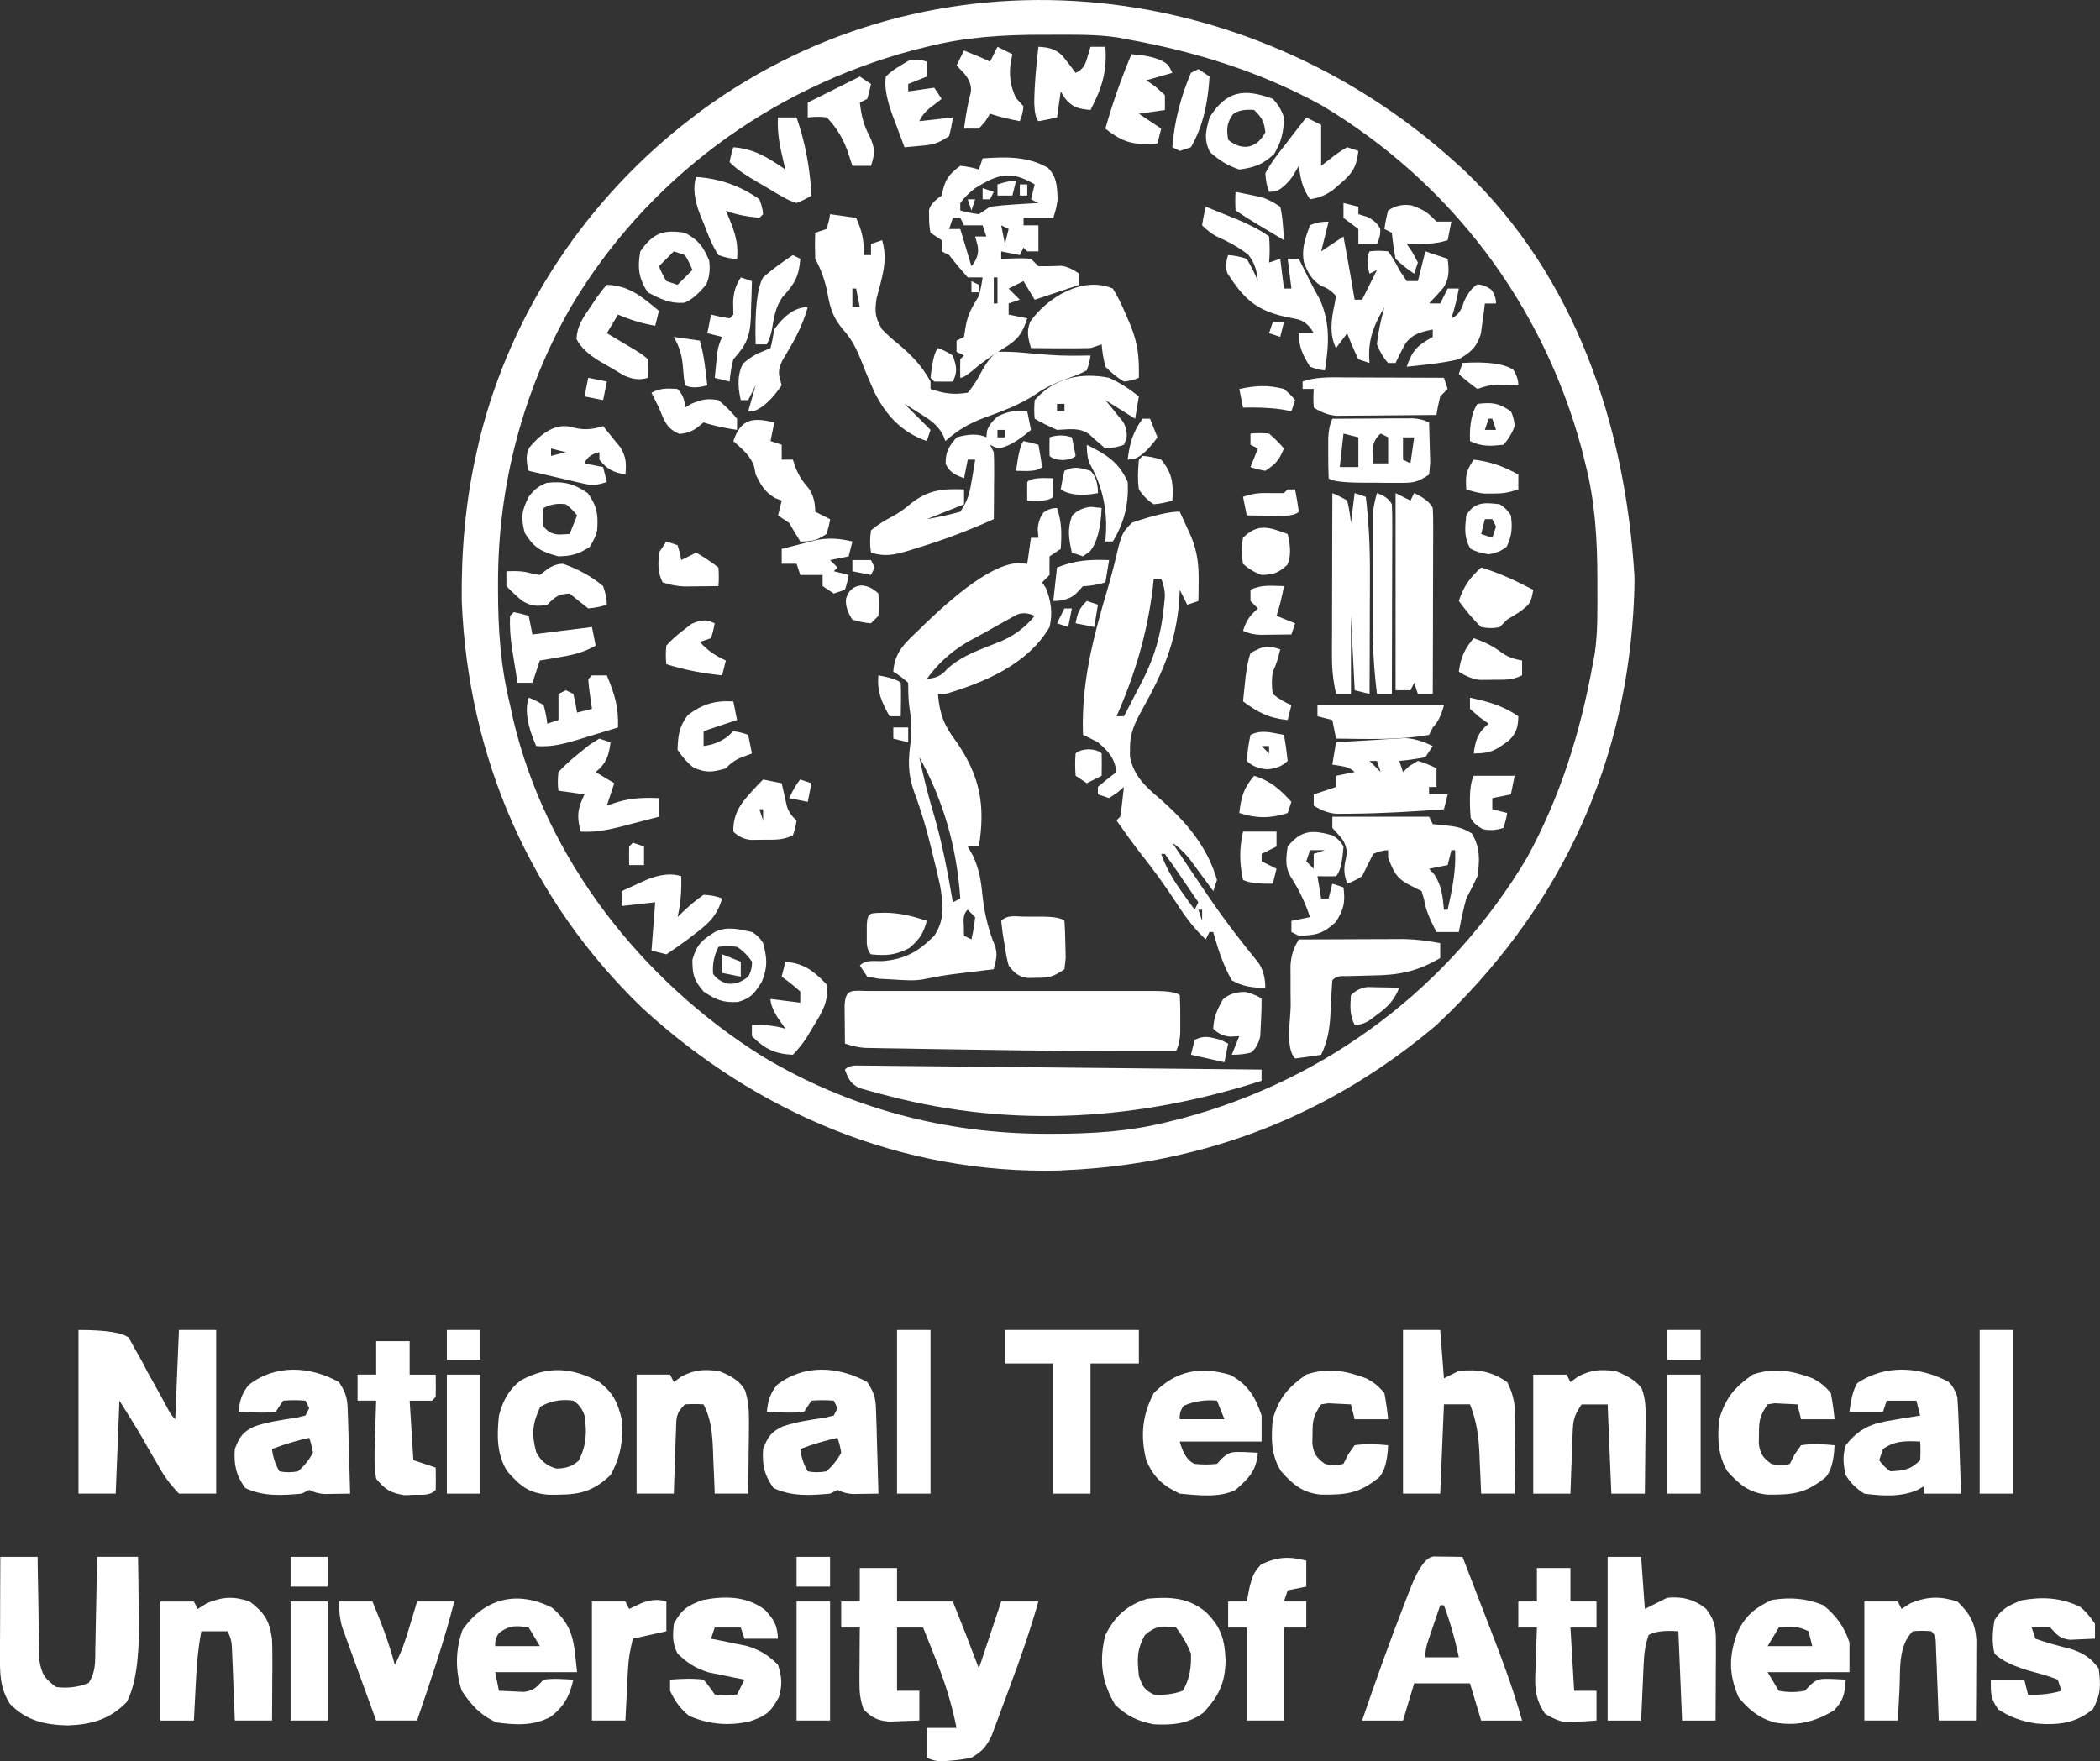 <?xml version="1.0" encoding="UTF-8"?>
<svg id="Layer_1" data-name="Layer 1" xmlns="http://www.w3.org/2000/svg" viewBox="0 0 564.45 473.57">
  <rect x="0" y="0" width="564.45" height="473.57" fill="#333333" stroke="none"/>
  <defs>
    <style>
      .cls-1 {
        fill: #fff;
        stroke-width: 0px;
      }
    </style>
  </defs>
  <path class="cls-1" d="M391.11,43.58q1.13,1.02,2.27,2.05c30.04,28.63,43.38,68.54,45.92,109,.06,2.67-.03,5.28-.19,7.95-.04.71-.08,1.42-.12,2.15-2.73,43.5-21.06,80.98-52.88,110.85-28.41,24.09-61.81,37.2-99,39q-1.28.06-2.59.13c-42.05,1-81.04-15.41-111.78-43.61-30.29-29.08-46.95-67.63-48.63-109.52-.15-13.52,1-26.81,4-40,.29-1.27.58-2.54.88-3.85,8.52-34.29,29.08-64.77,57.12-86.15.79-.61,1.59-1.22,2.4-1.84,62.44-45.71,146.44-36.87,202.6,13.84ZM249.11,12.58c-1.21.3-2.42.6-3.67.91-38.51,10.33-71.68,34.74-92.06,69.14-12.89,22.58-19.49,47.88-19.52,73.82,0,.69,0,1.39,0,2.1.01,10.65.67,20.64,3.25,31.02.26,1.19.51,2.38.77,3.61,8.83,37.73,34.55,70.49,67.09,90.86,23.15,13.91,49.09,20.76,76.01,20.79q1.04,0,2.1,0c10.64-.01,20.67-.61,31.02-3.25q1.82-.45,3.67-.91c39.07-10.48,71.92-35.28,92.64-70.02,8.95-16.34,14.4-33.79,17.69-52.06.17-.92.35-1.84.53-2.79.88-5.97.72-12,.72-18.02,0-.7,0-1.39,0-2.11-.01-10.66-.6-20.71-3.25-31.08-.3-1.21-.6-2.42-.91-3.67-10.48-39.07-35.28-71.92-70.02-92.64-16.34-8.95-33.78-14.4-52.06-17.69q-1.38-.26-2.79-.53c-5.97-.88-12-.72-18.02-.72-.7,0-1.39,0-2.11,0-10.66.01-20.71.6-31.08,3.25Z"/>
  <path class="cls-1" d="M284.11,136.58c1.32,3.96,1.27,6.82,1,11-.99.66-1.98,1.32-3,2-.04,1.67-.04,3.33,0,5-.66.66-1.32,1.32-2,2,.33.5.66.99,1,1.5,1.44,3.61,1.87,6.74,1,10.5-5.81,9.98-17.39,14.87-28,18h-2c.44,5.41,1.62,8.43,4.88,12.75,6.45,9.3,7.91,17.14,6.12,28.25h-3c.47.84.95,1.67,1.44,2.54,1.7,3.77,2.16,6.8,2.56,10.9q.65,6.02,2.69,11.69c1.51,3.31,1.17,4.46.31,7.88-1.11.13-2.22.27-3.36.4-1.46.18-2.93.36-4.39.54-.73.09-1.46.17-2.21.26q-4.07.48-8.07,1.33c-3.06.72-5.96.41-9.09.22q-1.86-.1-3.76-.2-1.54-.27-3.12-.55c-.66-.99-1.32-1.98-2-3,1.65-1.65,3.79-1.12,6.06-1.19,6.04-.48,9.7-2.54,13.94-6.81,2.91-4.37,2.44-8.42,1.59-13.42-.56-2.62-1.19-5.22-1.84-7.83-.22-.93-.45-1.85-.68-2.81-1.23-4.97-2.64-9.76-4.45-14.56-1.75-4.9-1.66-8.65-.92-13.77.38-3.33.04-6.34-.45-9.64q-.25-1.97-.25-5.97-1.92-1.77-4-3c.33-5.35,3.27-7.81,6.94-11.31.58-.57,1.17-1.14,1.77-1.73q16.3-15.68,24.67-16.15c.87.06,1.73.12,2.62.19.33-2.31.66-4.62,1-7h2c-.06-.76-.12-1.53-.19-2.31q.19-2.69,1.56-4.5,1.62-1.19,3.62-1.19ZM279.11,144.58l1,2-1-2ZM273.01,165.41c-.79.44-1.58.88-2.4,1.34-.87.48-1.74.96-2.64,1.46-.91.51-1.81,1.03-2.75,1.56-.9.5-1.8.99-2.72,1.5q-8.31,4.14-13.4,11.31c2.66-.38,3.77-.74,5.57-2.8,4-3.63,9-5.19,13.96-7.2q5.68-2.3,9.47-7-2.87-1.31-5.1-.17ZM247.11,203.58c1.09,5.27,2.39,10.4,3.94,15.56,2.25,7.72,3.7,15.52,5.06,23.44q.99-.5,2-1-1.38-20.73-11-38ZM256.11,216.58l1,2-1-2ZM257.11,219.58l1,2-1-2ZM258.11,222.58l1,3-1-3ZM260.11,244.58q-1.36,1.13-1.06,4.06c.02.97.04,1.94.06,2.94q.99.5,2,1,.68-2.9,1-6c-.66-.66-1.32-1.32-2-2Z"/>
  <path class="cls-1" d="M317.11,137.58c.65,1.41,1.29,2.83,1.94,4.25.36.79.72,1.58,1.09,2.39,1.72,4.17,2.09,7.59,2.04,12.11,0,.98-.02,1.97-.03,2.98-.01.75-.02,1.5-.04,2.27-.99.33-1.98.66-3,1-.66-1.32-1.32-2.64-2-4-.05.97-.1,1.94-.16,2.94-.85,11.17-4.42,19.38-9.84,29.06-1.99,3.65-3.42,6.37-3.38,10.56,0,.72-.02,1.45-.02,2.19.93,5.25,4.28,8.25,8.21,11.56,6.82,6,12.64,12.76,15.19,21.69q-.49,1.49-1,3c-.63-.85-1.25-1.71-1.9-2.59-.83-1.12-1.65-2.23-2.48-3.35-.41-.56-.83-1.13-1.25-1.71q-2.25-3.16-5.38-5.35c3.02,4.54,6.05,9.06,9.12,13.56.47.69.95,1.39,1.43,2.1,3.97,5.76,8.22,11.24,12.64,16.66q1.8,2.67,1.8,6.67c-3.4.04-6.01-.32-9-2-2.34-4.14-3.72-8.43-5-13h-1c-.33.66-.66,1.32-1,2-3.17-2.96-5.47-6.04-7.81-9.69-3.01-4.6-6.16-8.97-9.58-13.27-2.31-2.94-4.46-5.98-6.61-9.05q.5-.5,1-1c.23-1.35.41-2.7.56-4.06.14-1.3.29-2.6.44-3.94-.6.52-1.2,1.03-1.81,1.56-.72.47-1.44.95-2.19,1.44-.99-.33-1.98-.66-3-1v-2c1.63-1.38,3.29-2.72,5-4-.54-3.81-2.11-5.52-5-8-1.32-.69-2.65-1.36-4-2-.49-13.77,2.67-25.93,6.55-39.03,1.14-3.84,2.1-7.69,3.01-11.6.88-3.2,1.18-4.14,3.69-6.44q8.62-2.94,12.75-2.94ZM310.11,155.58c-.09.83-.17,1.65-.26,2.5-1.48,12.14-4.79,23.32-9.74,34.5h2c1.3-2.5,2.59-5,3.88-7.5.36-.7.73-1.39,1.11-2.11,3.24-6.36,5.01-12.55,5.71-19.7.09-.82.17-1.64.26-2.49q.18-2.38-.95-5.2h-2ZM311.11,227.58l1,2-1-2ZM312.11,229.58c1.39,3.89,3.22,6.97,5.62,10.31.63.88,1.26,1.77,1.91,2.68.48.66.96,1.33,1.46,2.01.33-.66.66-1.32,1-2-1.48-2.17-2.95-4.34-4.44-6.5q-.63-.93-1.28-1.88c-1.07-1.56-2.18-3.09-3.29-4.62h-1ZM322.11,244.58c.33.99.66,1.98,1,3v-3h-1Z"/>
  <path class="cls-1" d="M233.8,266.44q1.23,0,2.48,0t2.6,0c2.85,0,5.69,0,8.54,0,1.97,0,3.94,0,5.91,0,4.13,0,8.27,0,12.4,0,5.31,0,10.62,0,15.93,0,4.07,0,8.14,0,12.2,0,1.96,0,3.92,0,5.88,0,2.73,0,5.46,0,8.2,0,.82,0,1.64,0,2.48,0q5.58.02,6.7,1.14c.1,2.14.13,4.29.12,6.44q0,1.76,0,3.56-.13,3-1.13,5c-18.25.06-36.48-.06-54.73-.37-3.92-.07-7.84-.13-11.76-.18-2.51-.04-5.01-.08-7.52-.13-1.17-.02-2.33-.03-3.53-.05-1.07-.02-2.14-.04-3.24-.06q-1.41-.02-2.85-.05-2.37-.16-5.37-1.16c-.03-2.15-.05-4.29-.06-6.44-.01-1.19-.02-2.39-.04-3.62.17-5.09,2.24-4.06,6.8-4.08Z"/>
  <path class="cls-1" d="M231.11,421.58h10v9h15c2.41,5.98,4.74,11.96,7,18,1.98-5.94,3.96-11.88,6-18h10c-2.22,7.79-4.86,15.4-7.71,22.98-.49,1.32-.98,2.63-1.46,3.95-.7,1.93-1.42,3.86-2.15,5.78-.42,1.14-.84,2.27-1.28,3.44-1.48,2.98-2.56,4.2-5.42,5.84q-2.51.55-5.12.75c-.87.08-1.74.15-2.63.23q-2.24.02-4.24-.98v-8h8c-1.29-6.51-3.14-12.42-5.62-18.56q-.49-1.23-.98-2.48c-.79-1.99-1.59-3.97-2.39-5.96h-7v17h6v8c-1.75.08-3.5.14-5.25.19-.97.03-1.95.07-2.95.11-3.22-.34-4.5-1.04-6.8-3.29-.94-2.82-1.12-4.53-1.1-7.45,0-.85,0-1.7,0-2.57,0-.88.02-1.76.03-2.67,0-.89,0-1.79.01-2.71.01-2.2.03-4.4.05-6.61h-5v-7h5v-9Z"/>
  <path class="cls-1" d="M21.11,357.58q11,0,13.52,2.1c.52.96,1.05,1.91,1.58,2.9q.89,1.55,1.79,3.13c.57,1.09,1.14,2.18,1.73,3.31.61,1.09,1.22,2.18,1.85,3.3,1.12,2,2.22,4.01,3.3,6.04q1.04,2.13,2.22,3.22c.33-7.92.66-15.84,1-24h10v44h-10c-2.6-2.78-4.06-4.75-5.81-8-.44-.74-.88-1.49-1.33-2.25-.83-1.42-1.65-2.84-2.44-4.28-2.04-3.55-4.25-7-6.42-10.47-.33,8.25-.66,16.5-1,25h-10v-44Z"/>
  <path class="cls-1" d="M223.11,57.58c2.31.33,4.62.66,7,1,1.6,3.51,2.22,6.14,2,10h2v-3l3-1c1.62,5.58-.08,10.15-1.5,15.62-.55,3.72-.39,5.17,1.5,8.38q2.01,2.08,4.38,3.94c3.66,3.12,6.32,5.85,8.62,10.06v2c3.75,1.25,6.07,1.61,10,1,1.63-1.87,2.72-3.76,3.86-5.96q2.04-3.65,4.14-5.04c2.64-.06,5.01.04,7.62.31,1.44.12,2.88.24,4.32.36.7.06,1.39.12,2.11.18,3.65.27,7.29.21,10.95.15q-.21,1.88-1,4-2,1.09-4.56,1.94c-3.34,1.21-6.2,2.42-9.12,4.44-4.33,2.88-9.09,4.63-13.95,6.39-4.07,1.52-7.12,3.34-10.37,6.23-.23-.59-.47-1.19-.71-1.8-1.59-2.71-3.27-3.79-5.91-5.45-.82-.52-1.63-1.04-2.48-1.58-.63-.39-1.25-.77-1.9-1.17,2.31,2.31,4.62,4.62,7,7-.33.99-.66,1.98-1,3-6.54-2.24-10.82-6.73-13.96-12.89-1.25-2.75-2.43-5.53-3.51-8.35-1.35-3.42-2.64-6.09-5.12-8.83-2.69-3.29-3.33-5.48-4.09-9.62q-.92-4.94-3.31-9.31c-.08-2.33-.09-4.67,0-7,.99-.33,1.98-.66,3-1q.73-2.02,1-4ZM229.11,77.58v5h2l-1-5h-1Z"/>
  <path class="cls-1" d="M229.96,286.47q1.23.01,2.48.03,1.4.01,2.83.02t3.13.04c1.08,0,2.17.02,3.28.03,3.6.03,7.2.07,10.79.11,2.49.02,4.97.05,7.46.07,5.89.06,11.78.12,17.67.18,7.36.08,14.72.15,22.08.22,13.14.13,26.27.26,39.41.4v3c-32.69,10.54-66.58,12.85-100.13,4.12q-1.43-.37-2.9-.74-1.32-.37-2.67-.75c-.78-.22-1.57-.44-2.38-.66-2.44-1.23-2.97-2.47-3.93-4.97q1-1,2.86-1.11Z"/>
  <path class="cls-1" d="M.11,418.58h10q.01,1.38.03,2.78c.04,3.41.11,6.83.18,10.24.03,1.48.05,2.95.06,4.43.02,2.13.07,4.25.12,6.37.02,1.28.04,2.56.06,3.87.63,3.82,1.43,5.05,4.55,7.3q4.55.6,8.68-1.07c1.98-2.89,1.8-5.83,1.83-9.22.02-.71.04-1.41.05-2.14.05-2.25.09-4.5.12-6.76.03-1.53.07-3.06.1-4.58.08-3.74.15-7.49.21-11.23h11c.07,4.27.13,8.54.16,12.81.01,1.45.04,2.9.06,4.35q.27,15.11-3.23,21.85c-4.56,4.69-9.47,6.09-15.88,6.31-6.24-.15-11.13-1.27-15.56-5.81C-.08,453.69-.03,449.86,0,444.85c0-.75,0-1.5,0-2.27,0-2.39.02-4.79.03-7.18,0-1.62,0-3.25.01-4.87.01-3.98.03-7.96.05-11.94Z"/>
  <path class="cls-1" d="M264.11,42.58c6.23-.41,11.97-.64,17.54,2.52,2.43,2.45,2.48,5.02,2.62,8.36q-.16,2.12-1.16,5.12h-8v2h4v7h-3l-1-1-1,2c-1.65-.33-3.3-.66-5-1v2q1.92-.06,3.88-.12,2.18-.07,4.12.12l2,2c2.01,0,4.02,0,6.03-.12q1.97.12,4.97,2.12v3c-3.96,1.32-7.92,2.64-12,4q-1.48-2.47-3-5c-1.32.66-2.64,1.32-4,2,.99.99,1.98,1.98,3,3q-1.48.49-3,1v3c1.65.33,3.3.66,5,1-1.3,4.1-2.57,5.8-6.25,8-2.92,1.82-5.64,3.63-8.25,5.88q-2.5,2.12-3.5,2.12c-.04-1.67-.04-3.33,0-5q.49-.49,1-1c-.66-.33-1.32-.66-2-1v-3q.99-.49,2-1c.14-.91.29-1.81.44-2.75.6-3.45,1.75-5.31,3.56-8.25q.71-2.69,1-5h-4c-1.73-1.94-3.4-3.94-5-6l-2-1v-3l-3-2q-.4-1.88-.38-4c0-.7-.02-1.4-.02-2.12q.4-1.88,3.4-3.88.22-.93.44-1.88c.8-3.01,2.09-4.27,4.56-6.12q2.75.25,5,1c.33-.99.66-1.98,1-3ZM262.11,50.58q-2.53,1.94-4,4v2q2.35.69,5,1c.99-.66,1.98-1.32,3-2q3.14-.41,6.69-.62,1.77-.11,3.57-.23c.9-.05,1.81-.1,2.74-.15l-2-1c.33-1.32.66-2.64,1-4-6.37-3.8-9.8-2.84-16,1ZM279.11,51.58l1,2-1-2ZM256.11,58.58l-1,3h3c.99,3.3,1.98,6.6,3,10q2.33-2.78,1.62-5.69-.31-1.14-.62-2.31h3c-.33-.99-.66-1.98-1-3h-5l-1-2h-2ZM269.11,60.58l1,5,1-4c-.66-.33-1.32-.66-2-1ZM267.11,74.58v7h1v-7h-1Z"/>
  <path class="cls-1" d="M385.39,418.48q1.37.02,2.78.04c.92,0,1.84.02,2.79.03.71.01,1.42.02,2.15.04,1.8,4.66,3.6,9.32,5.39,13.98.61,1.58,1.22,3.16,1.83,4.74,3.23,8.35,6.38,16.64,8.78,25.28h-11q-1.48-4.95-3-10h-15c-.99,3.3-1.98,6.6-3,10h-11c3.74-10.98,7.65-21.88,11.88-32.69.39-1.01.79-2.02,1.19-3.06q3.24-8.22,6.22-8.35ZM387.11,431.58c-.67,1.96-1.34,3.92-2,5.88-.37,1.09-.74,2.18-1.12,3.3q-.97,2.65-.88,4.82h9q-1.48-7.16-4-14h-1Z"/>
  <path class="cls-1" d="M357.11,59.58l-2,8c1.98-1.32,3.96-2.64,6-4q2.11,11.52,3,17h2l.88-1.75c1.04-2.08,2.08-4.17,3.12-6.25l-2,1q-1.12-3.75,0-6,2.31-.31,5,0,1.69,2.31,3,5l2,3h3c.66-2.64,1.32-5.28,2-8l6,2c.35,2.97.54,5.16-1.11,7.73-1.24,1.47-2.56,2.87-3.89,4.27h3l2-4h3c-.52,2.76-1.11,5.33-2,8q2.42-.93,3.38-4.5,1.62-3.5,3.62-4.62,2,.12,3.75,1.44,1.25,1.69,1.25,3.69h-3c-.09.75-.17,1.5-.26,2.27-.14.98-.28,1.97-.43,2.98q-.19,1.46-.39,2.95c-1.22,3.7-2.6,4.81-5.93,6.8q-3.55.83-7.31,1.25c-1.25.15-2.51.3-3.8.45-.95.1-1.91.2-2.89.3,1.56-4.46,2.87-5.72,7-8v-2c-3.07.63-5.33,1.12-7.29,3.69-.97,1.73-1.85,3.52-2.71,5.31h-2q-1.75-1.88-3-5c.34-3.42,1.1-6.68,2-10-3.04,5.23-4.51,8.93-4,15q-1.48-.49-3-1-1.69-3.56-3-7c-.99,1.32-1.98,2.64-3,4-1.85-3.69-1.25-7.87-.38-11.81.12-.72.25-1.44.38-2.19q-1.8-2.08-3.94-2.69c-2.56-1.63-3.57-3.49-4.66-6.3-.74-3.73.32-6.48,1.6-10.02q2-1,5-1ZM374.11,78.58l1,2-1-2Z"/>
  <path class="cls-1" d="M377.11,357.58h10c.33,4.29.66,8.58,1,13,1.32-.66,2.64-1.32,4-2,5.19-.48,8.65.06,13,3,1.92,3.73,2.24,6.8,2.2,10.96,0,1.11-.01,2.22-.02,3.37-.02,1.15-.03,2.3-.05,3.49,0,1.17-.02,2.34-.03,3.54-.02,2.88-.06,5.76-.1,8.64h-9c-.05-1.23-.1-2.46-.15-3.73-.08-1.63-.15-3.27-.23-4.9-.03-.81-.06-1.62-.09-2.45-.23-4.64-.79-8.55-2.53-12.93h-7c-.33,7.92-.66,15.84-1,24h-10v-44Z"/>
  <path class="cls-1" d="M432.11,418.58h9c.33,4.62.66,9.24,1,14,1.98-.99,3.96-1.98,6-3,4.02-.39,7.23.39,10.44,2.94,2.65,3.5,2.68,5.58,2.66,9.95,0,1.17,0,2.33,0,3.54,0,1.22-.02,2.45-.03,3.71,0,1.23,0,2.46-.01,3.73-.01,3.05-.03,6.1-.05,9.14h-9q-.5-11.88-1-24-5.48-.45-8,1c-.93,2.79-1.19,4.77-1.32,7.67-.04.89-.08,1.79-.13,2.71q-.06,1.39-.12,2.81c-.04.94-.09,1.88-.13,2.85-.11,2.32-.21,4.64-.31,6.96h-9v-44Z"/>
  <path class="cls-1" d="M523.57,371.41q1.53,1.17,2.53,4.17c.15,1.99.25,3.99.32,5.98.04,1.16.08,2.33.13,3.53.04,1.21.08,2.43.12,3.68.04,1.23.09,2.45.13,3.72.11,3.03.21,6.06.31,9.1h-10v-2c-.54.32-1.08.64-1.63.97-4.57,1.98-9.5,1.66-14.37,1.03q-3.25-2-5-5c-.68-2.85-.9-5.2,0-8,3.63-4.67,7.14-5.96,12.81-6.81q1.04-.18,2.1-.37c1.69-.29,3.39-.56,5.09-.82-.33-1.32-.66-2.64-1-4h-8c-.33.99-.66,1.98-1,3h-9q.6-5.37,2.12-7.75c7.57-5.05,16.63-4.41,24.34-.42ZM506.11,389.58l-1,3q1.1,1.69,3,3c3.65-.22,5.38-.38,8-3q.17-2.58,0-5c-3.88-.18-6.76-.28-10,2Z"/>
  <path class="cls-1" d="M233.11,371.58c2.32,3.49,2.3,5.07,2.41,9.2.04,1.21.08,2.42.12,3.66.03,1.26.06,2.53.09,3.83.04,1.27.08,2.55.12,3.86.09,3.15.18,6.3.26,9.45-1.46.03-2.92.05-4.38.06q-1.22.02-2.46.04-2.16-.1-4.16-1.1-.99.5-2,1c-5.34.48-10.28.81-15.19-1.5-2.48-3.41-3.1-6.31-2.81-10.5,1.27-3.25,2.1-4.57,5.26-6.07,3.75-1.27,7.51-1.78,11.41-2.37q1.15-.28,2.33-.56c.33-.66.66-1.32,1-2-.33-.66-.66-1.32-1-2q-2.92-.25-6,0-.99,1.49-2,3-2.38.29-5.12.19c-.91-.03-1.82-.05-2.76-.08-.7-.03-1.4-.07-2.12-.11.34-3.04.8-4.75,2.69-7.19,7.28-5.7,16.56-5.08,24.31-.81ZM225.11,386.58q-5.13,1.12-10,3,.38,3.29,2,6,2.37.5,5,0,2.48-2.15,4-5-.34-2.14-1-4Z"/>
  <path class="cls-1" d="M91.11,371.58c2.32,3.49,2.3,5.07,2.41,9.2.04,1.21.08,2.42.12,3.66.03,1.26.06,2.53.09,3.83.04,1.27.08,2.55.12,3.86.09,3.15.18,6.3.26,9.45-1.46.03-2.92.05-4.38.06q-1.22.02-2.46.04-2.16-.1-4.16-1.1-.99.5-2,1c-5.34.48-10.28.81-15.19-1.5-2.48-3.41-3.1-6.31-2.81-10.5,1.27-3.25,2.1-4.57,5.26-6.07,3.75-1.27,7.51-1.78,11.41-2.37q1.15-.28,2.33-.56c.33-.66.66-1.32,1-2-.33-.66-.66-1.32-1-2q-2.92-.25-6,0-.99,1.49-2,3-2.38.29-5.12.19c-.91-.03-1.82-.05-2.76-.08-.7-.03-1.4-.07-2.12-.11.34-3.04.8-4.75,2.69-7.19,7.28-5.7,16.56-5.08,24.31-.81ZM83.11,386.58q-5.13,1.12-10,3,.38,3.29,2,6,2.37.5,5,0,2.48-2.15,4-5-.34-2.14-1-4Z"/>
  <path class="cls-1" d="M148.42,432.27c5.96,5.13,5.8,9.33,6.69,17.31h-22l1,5c1.44.08,2.87.14,4.31.19.8.03,1.6.07,2.43.11,2.8-.36,3.34-1.33,5.26-3.29,2.73-.39,5.23-.14,8,0-1.03,4.42-2.48,7.24-6.16,10.02-4.64,2.47-9.45,2.16-14.52,1.48-4.29-1.94-6.73-4.61-9.31-8.5-1.81-5.44-1.71-10.98.19-16.38,6.02-8.71,14.95-10.61,24.12-5.94ZM134.23,438.95q-1.31,1.57-1.12,3.62h12c-.99-1.65-1.98-3.3-3-5-3.33-.56-5.11-.65-7.88,1.38Z"/>
  <path class="cls-1" d="M490.11,431.58c3.46,2.85,5.59,5.76,7,10v8h-22l3,5q3.5.67,7,0c.47-.5.95-.99,1.44-1.5,2.03-1.94,2.99-1.7,5.75-1.69q1.89.09,3.81.19c-.25,3.69-.55,5.52-3.12,8.25-5.22,3.17-9.97,4.29-15.95,3.29-4.21-1.18-7.03-3.44-9.73-6.79-2.74-6.34-2.62-11.36-.2-17.7,2.16-4.39,4.8-6.5,9.2-8.48,5-.74,9.1-.48,13.81,1.44ZM478.11,437.58q-1.48,2.48-3,5h12l-1-4c-2.86-1.43-4.84-1.39-8-1Z"/>
  <path class="cls-1" d="M330.79,369.7c4.69,2.65,6.63,5.84,8.31,10.88v7h-22q1.34,4.94,4,6,2.96.33,6,0c.45-.5.91-.99,1.38-1.5,2.08-1.92,3.04-1.7,5.81-1.69q1.89.09,3.81.19c-.41,4.84-2.42,6.86-6,10-4.42,2.21-10.19,1.42-15,1-4.52-2.1-7.06-4.4-9-9-1.62-6.45-1.09-12.08,2-18,5.95-6.11,12.6-7.34,20.69-4.88ZM318.17,377.95q-1.24,1.58-1.06,3.62h12c-.66-1.65-1.32-3.3-2-5q-4.75-.44-8.94,1.38Z"/>
  <path class="cls-1" d="M161.11,371.58c3.65,2.86,4.94,5.5,6,10,.51,5.53-.32,10.15-3,15-5.46,5.19-9.45,5.34-16.79,5.29-5.31-.47-7.53-2.37-11.02-6.35-2.87-4.69-2.73-9.62-2.19-14.94,1.05-3.93,2.53-6.85,5.77-9.38,7.26-4.09,13.89-3.57,21.23.38ZM145.23,378.2c-2.13,4.5-2.4,7.33-1.12,12.19q1.73,3.49,5.44,4.44,3.6.08,6-2.12c2.09-4.17,2.25-7.54,1.56-12.12q-.85-2.66-3-4-4.83-.72-8.88,1.62Z"/>
  <path class="cls-1" d="M193.11,368.58q5.46,1.96,7.16,5.24c.94,3.06,1.07,5.52,1.04,8.72,0,1.11-.01,2.22-.02,3.37-.02,1.15-.03,2.3-.05,3.49,0,1.17-.02,2.34-.03,3.54-.02,2.88-.06,5.76-.1,8.64h-9q-.07-1.97-.15-3.98c-.08-1.74-.15-3.47-.23-5.21-.03-.86-.06-1.73-.09-2.62-.2-4.45-.47-8.14-2.53-12.19q-2.42-.17-5,0c-2.52,2.52-2.29,3.51-2.41,7.01q-.06,1.48-.12,2.99t-.09,3.13-.12,3.15c-.09,2.57-.18,5.15-.26,7.72h-10v-32h9c.33.66.66,1.32,1,2,.68-.49,1.36-.99,2.06-1.5,3.66-1.87,5.87-1.93,9.94-1.5Z"/>
  <path class="cls-1" d="M434.11,368.58q5.34,2.02,7.16,4.73c1.08,2.89,1.07,5.26,1.04,8.35,0,1.16-.01,2.32-.02,3.52-.02,1.21-.03,2.41-.05,3.66,0,1.22-.02,2.44-.03,3.7-.02,3.02-.06,6.03-.1,9.05h-9q-.5-11.88-1-24h-7c-2.12,3.18-2.28,4.21-2.41,7.89q-.06,1.41-.12,2.84c-.03.98-.06,1.95-.09,2.96q-.06,1.48-.12,2.99c-.09,2.44-.18,4.88-.26,7.32h-10v-32h9c.33.66.66,1.32,1,2,.68-.49,1.36-.99,2.06-1.5,3.66-1.87,5.87-1.93,9.94-1.5Z"/>
  <path class="cls-1" d="M324.04,433.33c4.18,4.1,5.15,7.4,5.38,13.19-.15,6.04-1.79,9.4-5.88,13.88-4.04,3.1-8.47,3.45-13.44,3.19-4.31-.84-7.18-2.22-10.38-5.25-3.64-6.16-4.35-11.89-2.62-18.75,2.72-5.25,5.67-7.89,11.25-9.75,5.98-.54,10.87-.41,15.69,3.5ZM307.73,439.58c-2.22,4.1-2.07,6.37-1.62,11,1.01,2.81,1.33,3.67,4,5q4.07.36,7.81-1c1.88-3.16,2.32-6.39,2.19-10q-1.51-3.81-4-7c-3.81-.51-5.38-.52-8.38,2Z"/>
  <path class="cls-1" d="M526.11,430.58c3.31,3.14,4.91,5.93,5.11,10.54,0,.99-.01,1.98-.02,3,0,1.07,0,2.15,0,3.25,0,1.12-.02,2.24-.03,3.39,0,1.13,0,2.26-.01,3.43-.01,2.79-.03,5.59-.05,8.38h-10c-.06-1.65-.12-3.3-.18-5-.08-2.15-.17-4.29-.25-6.44-.04-1.09-.08-2.18-.12-3.3-.04-1.03-.08-2.07-.13-3.13-.04-.96-.07-1.92-.11-2.9q.04-2.2-1.21-3.22-2.46-.25-5,0c-4,4-3.29,10.43-3.56,15.81-.04.79-.09,1.58-.13,2.39-.11,1.93-.21,3.87-.31,5.8h-9v-32h9c.33.66.66,1.32,1,2,.8-.52,1.61-1.03,2.44-1.56,4.5-1.82,7.93-1.9,12.56-.44Z"/>
  <path class="cls-1" d="M67.11,430.58c3.99,3.05,5.31,5.12,6,10,.08,1.77.11,3.53.1,5.3,0,.98,0,1.95,0,2.96,0,1.01-.02,2.01-.03,3.05,0,1.03,0,2.05-.01,3.11-.01,2.53-.03,5.05-.05,7.58h-10c-.06-1.56-.12-3.13-.18-4.74-.08-2.04-.17-4.09-.25-6.13-.04-1.03-.08-2.07-.12-3.13-.04-.99-.08-1.97-.13-2.99-.04-.91-.07-1.82-.11-2.76q-.07-2.28-1.21-4.25h-7c-.99,5.12-1.31,10.18-1.56,15.38-.04.83-.09,1.66-.13,2.52-.11,2.04-.21,4.07-.31,6.11h-9v-32h9c.33.66.66,1.32,1,2,.82-.52,1.65-1.03,2.5-1.56,4.26-1.75,7.14-1.91,11.5-.44Z"/>
  <path class="cls-1" d="M270.11,357.58h36v9h-13v35h-10v-35h-13v-9Z"/>
  <path class="cls-1" d="M205.61,432.83c2.52,2.77,3.29,4.07,3.5,7.75h-9c-.33-.99-.66-1.98-1-3h-7c-.33.99-.66,1.98-1,3q1.32.26,2.67.52c1.16.24,2.32.48,3.52.73,1.15.23,2.3.46,3.48.7,3.6,1.13,5.64,2.43,8.33,5.05,1.07,3.36,1.2,5.3.25,8.69-2.19,4.05-3.39,5.02-7.88,6.56-5.67,1.24-10.93.81-16.25-1.5-2.47-2.03-3.76-3.87-5.12-6.75v-3c3.03-.23,5.98-.37,9,0q1.69,2,3,4,3.13.33,6,0c.66-1.32,1.32-2.64,2-4-.88-.17-1.76-.34-2.67-.52-1.16-.24-2.32-.48-3.52-.73-1.15-.23-2.3-.46-3.48-.7-3.58-1.13-5.62-2.48-8.33-5.05-1.43-2.85-1.31-4.83-1-8,2.09-3.83,3.57-4.84,7.69-6.38,5.96-1.14,11.82-1.16,16.81,2.62Z"/>
  <path class="cls-1" d="M559.04,431.95q2.06,1.62,4.06,4.62v4c-1.44.08-2.87.14-4.31.19-.8.03-1.6.07-2.43.11-2.78-.36-3.42-1.28-5.26-3.29q-2.63-.25-5,0c.33.99.66,1.98,1,3,3.22,1.18,6.48,1.98,9.8,2.84,3.42,1.24,5.01,2.29,7.2,5.16.58,4.57.62,6.81-1.5,10.88-4.55,3.87-9.37,4.39-15.12,3.94-3.91-.58-7.03-1.61-10.38-3.81-2.11-2.97-2-4.19-2-8h9l1,4q4.65.27,9-1l-1-3q-2.88-1.15-6.31-2-7.87-2.12-10.69-5c-.76-3.05-.54-5.91,0-9,2.03-3.17,3.72-3.88,7.19-5.31,5.67-1.02,10.5-.77,15.75,1.69Z"/>
  <path class="cls-1" d="M358.11,219.58h26c.33.66.66,1.32,1,2,1.26.12,2.52.25,3.81.38,2.85.32,4.17.61,6.69,2.12,2.27,3.78,2.14,7.2,1.5,11.5-.93,2.03-1.93,4.03-3,6-.81,2.97-1.43,5.97-2,9h-6q-2.94-5.5-3.31-8.69c-.23-.76-.45-1.53-.69-2.31l-2.88-1.44c-3.85-1.92-4.61-3.62-6.12-7.56v-2q-1.92.04-4,1c-1.02,1.99-2.02,3.99-3,6q-2.19,1.38-4,2c-.95-2.74-.99-4.05-.31-6.94q.67-3.2-1.62-5.75c-.68-.76-1.36-1.53-2.06-2.31v-3ZM381.11,224.58l1,2-1-2ZM380.11,227.58l1,2-1-2ZM390.11,228.58c-.33,1.32-.66,2.64-1,4l-5,1c.47.52.95,1.03,1.44,1.56,1.99,3.11,2.21,5.8,2.56,9.44h1c1.19-5.38,2.29-10.45,2-16h-1Z"/>
  <path class="cls-1" d="M367.31,370.63c2.06,1.09,3.34,2.13,4.8,3.95q.69,3.69,1,7h-9l-1-4c-1.28-.06-2.56-.12-3.88-.19-.72-.03-1.44-.07-2.18-.11q-.96.15-1.95.29c-2.15,3.22-2.3,4.27-2.31,8-.02.87-.03,1.73-.05,2.62.43,2.83,1.1,3.69,3.36,5.38q2.5.67,5,0c.41-.83.82-1.65,1.25-2.5q.87-1.24,1.75-2.5c3.04-.46,5.95-.29,9,0q-.24,6.12-2.33,8.54c-5.36,4.45-8.87,4.8-15.68,4.74-4.98-.48-7.6-2.7-10.8-6.35-2.72-4.45-2.64-8.89-2.19-13.94,1.76-5.88,4.13-8.55,9-12,5.83-1.94,10.62-1.06,16.2,1.05Z"/>
  <path class="cls-1" d="M487.31,370.63c2.06,1.09,3.34,2.13,4.8,3.95q.69,3.69,1,7h-9l-1-4c-1.28-.06-2.56-.12-3.88-.19-.72-.03-1.44-.07-2.18-.11q-.96.15-1.95.29c-2.15,3.22-2.3,4.27-2.31,8-.02.87-.03,1.73-.05,2.62.43,2.83,1.1,3.69,3.36,5.38q2.5.67,5,0c.41-.83.82-1.65,1.25-2.5q.87-1.24,1.75-2.5c3.04-.46,5.95-.29,9,0q-.24,6.12-2.33,8.54c-5.36,4.45-8.87,4.8-15.68,4.74-4.96-.47-7.56-2.71-10.8-6.29-2.59-4.36-2.69-9.01-2.19-14,1.79-5.87,4.13-8.55,9-12,5.83-1.94,10.62-1.06,16.2,1.05Z"/>
  <path class="cls-1" d="M91.11,430.58h9c2.32,5.61,4.47,11.13,6,17,1.89-3.45,3-6.99,4.12-10.75q.53-1.76,1.07-3.55c.27-.89.53-1.78.8-2.7h10c-2.75,10.86-6.41,21.4-10,32h-11c-1.43-3.91-2.86-7.83-4.27-11.74-.48-1.33-.97-2.66-1.46-3.99-.7-1.91-1.39-3.83-2.08-5.75l-1.27-3.49q-.92-3.02-.92-7.02Z"/>
  <path class="cls-1" d="M349.11,252.58c4.45-.02,8.89-.04,13.34-.05,1.51,0,3.02-.01,4.53-.02,2.18-.01,4.36-.02,6.54-.02q1.96,0,3.97-.02c3.31.1,6.37.48,9.62,1.11v4c-6.33,3.7-11.17,4.61-18.44,4.69-1.79.04-3.58.09-5.37.14-.78.01-1.56.02-2.37.03q-1.84-.06-2.82,1.14c-.24,3.09-.4,6.18-.52,9.28-.21,3.96-.77,7.14-2.48,10.72-2.33.38-4.66.71-7,1-2.69-2.69-1.19-10.69-1.19-14.31-.01-1.25-.02-2.5-.04-3.79,0-1.2,0-2.4,0-3.64q0-1.66-.01-3.34c.24-2.85.76-4.5,2.24-6.92Z"/>
  <path class="cls-1" d="M351.11,419.58v7c-1.65.33-3.3.66-5,1l-1,3h6v7h-6v25h-10v-25h-5v-7h5c.25-1.26.49-2.52.75-3.81.7-2.78,1.07-3.99,3.06-6.12,4.33-2.1,7.54-2.26,12.19-1.06Z"/>
  <path class="cls-1" d="M276.11,110.58q.5,2.47,1,5-5.37,4.62-9,5l-2-1,1,2c.08,1.38.11,2.75.1,4.13,0,.81,0,1.61,0,2.44q-.01,1.26-.03,2.55c0,.85,0,1.7-.01,2.57-.01,2.1-.03,4.2-.05,6.3-6.87,3.11-13.79,5.7-21,7.88-.73.23-1.46.45-2.21.69-3.69,1.08-6.12,1.58-9.79.44q-.5-2.69,0-6c1.85-1.58,3.77-2.67,5.91-3.84q2.29-1.19,4.78-3.35c4.68-3.67,8.43-4.04,14.31-3.81v4c-3.3,1.32-6.6,2.64-10,4q4.56-.79,9-2c2.1-3.15,2.52-5.01,3.12-8.69.17-.99.34-1.99.51-3.01.12-.76.24-1.52.37-2.3h-2l-1,5c-2.43-.94-3.72-1.46-4.94-3.81-.09-3.26.86-4.71,2.94-7.19q5.09-1.45,8,0,.09-.9.19-1.81.81-2.19,3.06-3.94c2.87-1.31,4.64-1.52,7.75-1.25ZM268.11,115.58v2h2v-2h-2Z"/>
  <path class="cls-1" d="M413.11,421.58h9v9h7v7h-7c.33,5.61.66,11.22,1,17h6v8c-1.73.14-3.46.23-5.19.31-.96.06-1.93.12-2.92.18q-2.89-.49-5.74-2.36c-3.09-4.47-2.71-8.14-2.47-13.44q.03-1.4.07-2.82c.06-2.29.14-4.58.24-6.87h-5v-7h5v-9Z"/>
  <path class="cls-1" d="M101.11,360.58h9v9h7c.04,2,.04,4,0,6l-1,1h-6c.33,5.28.66,10.56,1,16,1.98.66,3.96,1.32,6,2,.04,2,.04,4,0,6-1.64,1.64-3.49,1.25-5.75,1.31-.86.04-1.72.07-2.61.11-3.78-.61-5.18-1.45-7.64-4.43-.61-3.6-.47-7.11-.31-10.75.02-.98.05-1.97.07-2.98.06-2.42.14-4.85.24-7.27h-5v-7h5v-9Z"/>
  <path class="cls-1" d="M385.11,200.58l-2,3q-3.62.69-7,1c.33.99.66,1.98,1,3,.56-.54,1.11-1.07,1.69-1.62.76-.45,1.53-.91,2.31-1.38q2.75.81,5,2v5h-2v2h5l-1,4c-8.27.62-16.52,1.11-24.81,1.19q-1.96.02-3.96.04-3.23-.23-6.23-2.23v-3l6-2v-3l5-1c-1.64-1.64-3.78-1.6-6-2,.33-1.98.66-3.96,1-6,3.39-.23,6.79-.43,10.19-.62.96-.06,1.92-.13,2.91-.2q1.4-.08,2.82-.16c.85-.05,1.71-.1,2.59-.16,2.85.15,4.92.95,7.5,2.14ZM368.11,204.58c.99.99,1.98,1.98,3,3-.33-.99-.66-1.98-1-3h-2Z"/>
  <path class="cls-1" d="M358.11,132.58q1.95.8,4,2,.75,3.12,1,6c.33-2.64.66-5.28,1-8,.99.33,1.98.66,3,1,.81,6.82,1.14,13.52,1.1,20.38,0,.94,0,1.88,0,2.85,0,2.96-.02,5.93-.03,8.89,0,2.03,0,4.05-.01,6.08-.01,4.93-.03,9.86-.05,14.8-1.32-.33-2.64-.66-4-1-.33-6.6-.66-13.2-1-20v21h-4c-.77-3.42-1.12-6.56-1.11-10.07,0-.98,0-1.96,0-2.97,0-1.05.01-2.09.02-3.17,0-1.08,0-2.16,0-3.27,0-3.44.02-6.89.03-10.33,0-2.34,0-4.68.01-7.01.01-5.72.03-11.45.05-17.17Z"/>
  <path class="cls-1" d="M375.11,132.58l4,2c.33-.66.66-1.32,1-2q3.88,1.75,5,4c.09,1.6.12,3.21.11,4.82,0,1,0,2,0,3.03l-.02,3.28c0,1.11,0,2.21,0,3.35,0,3.55-.02,7.09-.03,10.64,0,2.4,0,4.8-.01,7.2-.01,5.89-.03,11.78-.05,17.68h-4q-.49-1.49-1-3l-1,2h-4v-53Z"/>
  <path class="cls-1" d="M324.11,55.58c1.9.77,3.79,1.54,5.69,2.31,1.06.43,2.11.86,3.2,1.3,2.91,1.3,5.55,2.5,8.11,4.39q.31,3.69,0,7l3-1c.33,2.64.66,5.28,1,8h2c-.33-2.64-.66-5.28-1-8h3c.97,1.95,1.95,3.9,2.91,5.85.88,1.74,1.82,3.45,2.77,5.15,2.82,6.45,2.4,12.24,1.31,19q-1.81-.12-4-1c-1.95-3.21-3-5.22-3-9h4q-1.68-3.21-4.64-3.81c-1.05-.21-2.09-.42-3.17-.63-7.91-1.85-11.08-4.98-15.37-11.66q-.82-1.9.18-4.9,2.31.12,5,1,1.81,3.06,3,6c-.33-2.93-.77-4.7-2.56-7.06-2.73-2.17-5.48-3.57-8.63-5.01q-1.8-.93-3.8-2.93.38-2.62,1-5Z"/>
  <path class="cls-1" d="M299.11,77.58q1.77,2.84,3.25,6.38c.5,1.16,1,2.33,1.52,3.52,2.05,5.15,2.32,8.63,2.23,14.1q-1.69.75-4,1-2.69-1.56-5-4-.81-3.25-1-6c-.99.33-1.98.66-3,1-2.74.07-5.45.09-8.19.06-.75,0-1.5,0-2.27-.01-1.85-.01-3.69-.03-5.54-.05-.78-2.73-1.23-4.4-.21-7.1,4.63-6.53,14.06-12.36,22.21-8.9Z"/>
  <path class="cls-1" d="M532.11,357.58h9v44h-9v-44Z"/>
  <path class="cls-1" d="M241.11,357.58h9v44h-9v-44Z"/>
  <path class="cls-1" d="M179.11,430.58v8c-2.97.66-5.94,1.32-9,2-.75,3-1.17,5.31-1.32,8.33-.04.8-.08,1.6-.13,2.42q-.06,1.24-.12,2.5c-.04.84-.09,1.68-.13,2.55-.11,2.07-.21,4.14-.31,6.2h-9v-32h9c.33.66.66,1.32,1,2,1.09-.52,2.19-1.03,3.31-1.56q3.69-1.44,6.69-.44Z"/>
  <path class="cls-1" d="M358.11,112.58c3.96-.03,7.92-.05,11.88-.06q1.69-.01,3.42-.03c1.08,0,2.15,0,3.26,0,.99,0,1.99-.01,3.02-.02q2.43.11,4.43,1.11c.08,2.29.14,4.58.19,6.88q.05,1.91.11,3.87c-.1,1.08-.19,2.15-.29,3.26-3.33,2.22-4.4,2.25-8.29,2.23-1.02,0-2.05,0-3.1,0-1.07-.01-2.13-.02-3.23-.04-1.08,0-2.15,0-3.26,0q-7.98-.05-9.12-1.19c-.1-2.31-.13-4.62-.12-6.94,0-1.27,0-2.53,0-3.84q.13-3.22,1.13-5.22ZM361.11,116.58c-.33,2.97-.66,5.94-1,9h5v-8c-1.32-.33-2.64-.66-4-1ZM371.11,116.58q-2.35,1.9-2.12,5.12c.04.95.08,1.9.12,2.88h4v-7l-2-1ZM377.11,117.58v6l2,1c.33-2.31.66-4.62,1-7h-3Z"/>
  <path class="cls-1" d="M298.11,101.58c2.95,1.35,5.47,2.97,8,5-.33,1.98-.66,3.96-1,6-2.64-1.65-5.28-3.3-8-5,.44.53.89,1.06,1.35,1.61.57.71,1.13,1.41,1.71,2.14.57.7,1.14,1.39,1.72,2.11q1.21,2.14.9,4.41c-.23.57-.45,1.14-.68,1.73q-2.12.81-5,1c-1.49-1.26-2.97-2.53-4.4-3.86-2.65-1.88-5.46-1.25-8.6-1.14q-3.44-1.5-6-3-.24-2.29,0-5c5.24-5.97,12.43-7.54,20-6ZM284.11,108.58v2h2v-2h-2Z"/>
  <path class="cls-1" d="M78.11,430.58h10v32h-10v-32Z"/>
  <path class="cls-1" d="M208.11,113.58c-.33,1.65-.66,3.3-1,5,.99.33,1.98.66,3,1v4h3c.25.72.49,1.44.75,2.19q1.15,2.92,3.38,5.38,1.88,2.44,1.88,6.44c1.32.66,2.64,1.32,4,2q-.25,1.88-1,4c-2.58,1.72-3.85,2-7,2-1.04-1.64-2.04-3.31-3-5-.99-.66-1.98-1.32-3-2,.33-1.32.66-2.64,1-4-.6-.23-1.2-.45-1.81-.69-2.81-1.69-3.73-3.4-5.19-6.31-.12-.66-.25-1.32-.38-2-.98-3.13-3.26-4.82-5.62-7,2-6,5.21-6.45,11-5Z"/>
  <path class="cls-1" d="M361.06,101.48c.77,0,1.55,0,2.34,0,2.47,0,4.93.02,7.4.03,1.67,0,3.35,0,5.02.01,4.1.01,8.2.03,12.29.05q.5,1.49,1,3c-.66.66-1.32,1.32-2,2q-.65,2.57-1,5c-4.22.05-8.43.09-12.65.11-1.43.01-2.87.02-4.3.04-2.06.02-4.13.04-6.19.04-1.24.01-2.48.02-3.76.03q-3.09-.23-6.09-2.23-.19-2.62,0-5h-3v-2c3.7-1.23,7.1-1.12,10.95-1.1Z"/>
  <path class="cls-1" d="M214.11,430.58h9v32h-9v-32Z"/>
  <path class="cls-1" d="M448.11,369.58h9v32h-9v-32Z"/>
  <path class="cls-1" d="M120.11,369.58h9v32h-9v-32Z"/>
  <path class="cls-1" d="M161.11,198.58c.99.33,1.98.66,3,1-.5,3.69-1.1,5.6-4,8,1.65.99,3.3,1.98,5,3-.66,1.98-1.32,3.96-2,6,1.01-.33,2.02-.66,3.06-1,3.69-1.07,7.09-1.16,10.94-1v5c-2.56.67-5.12,1.34-7.69,2-.72.19-1.44.38-2.19.58-3.8.97-7.17,1.67-11.13,1.42-1.16-4.05-.84-6.22,1-10-2.31-.33-4.62-.66-7-1q-.33-2.2,0-5,2.3-2.49,5.31-4.88c.99-.8,1.97-1.6,2.99-2.43.89-.56,1.78-1.12,2.7-1.7Z"/>
  <path class="cls-1" d="M152.73,114.64q1.13.25,2.29.5c2.58.54,4.58.17,7.09-.56,1.01,1.22,2.01,2.45,3,3.69.56.68,1.11,1.37,1.69,2.07,1.54,2.63,1.56,4.24,1.31,7.24-3.24-.56-4.93-1.41-7-4v-2q-3.12.65-4,3,2.47.49,5,1c.33,1.32.66,2.64,1,4-3.18,1.06-4.08.96-7.23.22-.8-.18-1.6-.37-2.43-.56q-1.25-.3-2.53-.6c-.84-.2-1.69-.39-2.56-.59-2.09-.48-4.17-.98-6.25-1.47q-1.14-3.73.12-6.18,5.33-6.47,10.51-5.76ZM148.11,120.58v2c1.32-.33,2.64-.66,4-1-1.32-.33-2.64-.66-4-1Z"/>
  <path class="cls-1" d="M358.11,224.58q2,1.12,3,3-.44,6.44-2,8c-1.67.04-3.33.04-5,0,.33,1.98.66,3.96,1,6h2c.33-1.32.66-2.64,1-4,.99.33,1.98.66,3,1,.49,4.09.15,5.76-2.06,9.31-3.44,3.15-5.33,3.6-9.94,3.69l-2-1v-3c1.65-.33,3.3-.66,5-1q-1.75-5.36-4.69-10.06c-2.08-3.06-1.83-5.35-1.31-8.94,3.69-4.47,6.58-4.5,12-3ZM352.11,228.58c-.33.99-.66,1.98-1,3,.66.66,1.32,1.32,2,2v-4c.99-.33,1.98-.66,3-1h-4Z"/>
  <path class="cls-1" d="M163.11,76.58c6.01.15,9.57,3.32,14,7-.33,1.32-.66,2.64-1,4-3.56-.61-6.68-1.58-10-3q-1.49,2.48-3,5c.71.42,1.42.84,2.15,1.28.92.55,1.84,1.1,2.79,1.66q1.37.82,2.78,1.65,2.29,1.41,3.29,2.41c.04,1.67.04,3.33,0,5q-3,1-6.54-.7c-1.37-.8-2.73-1.61-4.09-2.43-.69-.39-1.39-.78-2.1-1.19q-4.91-2.94-6.45-6.13c.24-3.51,1.57-5.41,3.55-8.3q.97-1.45,1.96-2.92,1.66-2.33,2.66-3.33Z"/>
  <path class="cls-1" d="M354.11,189.58h34q-1,4-3,6c-.33.66-.66,1.32-1,2-8.25,1.45-16.65,1.09-25,1-.33-1.65-.66-3.3-1-5-1.32-.33-2.64-.66-4-1v-3Z"/>
  <path class="cls-1" d="M304.11,14.58q7.51.49,10,3.06c.33.64.66,1.28,1,1.94-2.31.66-4.62,1.32-7,2q1.24.87,2.5,1.75c.82.74,1.65,1.48,2.5,2.25v4c-2.31.33-4.62.66-7,1,1.98,1.32,3.96,2.64,6,4l-1,4c-6.26.43-9.09-.07-14-4,1.93-6.86,4.25-13.43,7-20Z"/>
  <path class="cls-1" d="M351.11,31.58l4,2v11q1.64-1.27,3.31-2.56,1.86-1.44,3.69-2.44l3,1c-.49,4.24-1.55,6.02-4.81,8.75-.69.59-1.37,1.19-2.08,1.8-2.09,1.44-3.62,2.03-6.11,2.45-2.13-3.19-2.5-5.27-3-9-.58.97-1.15,1.94-1.75,2.94q-2.25,3.06-4.5,3.94c-.58.04-1.15.08-1.75.12q-.84-2.01-1-5c1.49-2.85,3.45-5.3,5.44-7.81.53-.69,1.06-1.39,1.6-2.1,1.31-1.71,2.63-3.4,3.96-5.09Z"/>
  <path class="cls-1" d="M183.11,235.58c.09,3.83-.12,7.27-1,11q.67-.67,1.36-1.35c1.82-1.7,3.57-3.26,5.64-4.65q2.94.12,5,1c-1.37,4.44-3.27,6.4-6.94,9.19-.88.67-1.75,1.35-2.65,2.04-1.77,1.3-3.58,2.55-5.41,3.77-1.32-.33-2.64-.66-4-1,.33-4.29.66-8.58,1-13q-4.45.49-9,1v-4c1.41-.65,2.83-1.29,4.25-1.94.79-.36,1.58-.72,2.39-1.09q5.49-2.26,9.36-.97Z"/>
  <path class="cls-1" d="M279.11,12.58c2.71.15,4.47.48,6.45,2.4,1.23,1.5,2.4,3.04,3.55,4.6q2.36-.89,3.12-4.06c.29-.97.58-1.94.88-2.94h4c.49,6.7-.92,11.07-4,17-3.24-.35-4.62-.56-6.81-3.06-.39-.64-.78-1.28-1.19-1.94-.33,2.31-.66,4.62-1,7-1.66.38-3.32.71-5,1q-1-1-1.12-4.94c.05-5.06.54-10.04,1.12-15.06Z"/>
  <path class="cls-1" d="M342.11,26.58q2.12,2.19,3,5c-.07,3.96-.64,6.38-2.62,9.81-3.07,2.83-5.24,3.62-9.38,4.19-3.29-1.14-5.37-2.43-7.94-4.75-1.64-3.47-1.07-5.6-.06-9.25,4.52-7.28,9.38-7.85,17-5ZM331.36,30.77c-1.68,2.44-1.7,3.91-1.25,6.81q2.76,2.28,5.56,1.81,2.77-.65,4.44-3.81c-.36-2.96-.85-3.85-3-6q-3.8-.37-5.75,1.19Z"/>
  <path class="cls-1" d="M159.11,181.58h4c2.08,5.04,3.19,8.49,3,14-2.73.84-5.46,1.67-8.19,2.5-.77.24-1.54.48-2.33.72-3.93,1.18-7.33,2.11-11.48,1.78q-3.63-8.26-2-13,1.94.69,4,2,.75,2.62,1,5l3-1v-7c.66-.33,1.32-.66,2-1,.66.33,1.32.66,2,1q.62,2.56,1,5c1.32-.33,2.64-.66,4-1-.19-1.3-.37-2.6-.56-3.94q-.32-2.21-.44-4.06l1-1Z"/>
  <path class="cls-1" d="M157.98,132.58c2.53,3.57,2.81,5.63,2.54,9.91q-.42,2.09-2.04,4.59c-2.99,1.89-4.83,2.43-8.38,2.5-4.67-1.27-6.48-2.17-9.06-6.31-1.07-4.19-.85-5.86,1.06-9.69,1.5-1.98,2.53-2.8,4.81-3.75,4.5-.51,7.33.15,11.06,2.75ZM146.11,136.58q-.25,2.46,0,5,1.84,2.29,4.62,2.12c.78-.04,1.57-.08,2.38-.12.66-1.65,1.32-3.3,2-5q-1.19-1.6-3-3-3.29-.49-6,1Z"/>
  <path class="cls-1" d="M275.48,246.44c.7,0,1.41,0,2.13.01.7,0,1.41,0,2.13-.01q5.24.01,6.37,1.14c.15,2.14.22,4.29.25,6.44.03,1.17.05,2.35.08,3.56-.11.99-.22,1.98-.33,3-3.1,2.07-3.95,2.29-7.5,2.31q-1.16.03-2.34.05c-2.67-.45-3.52-1.25-5.16-3.36q-.62-2.25-1-5c-.21-1.24-.41-2.47-.62-3.75-.12-1.07-.25-2.14-.38-3.25,1.76-1.76,4.04-1.13,6.37-1.14Z"/>
  <path class="cls-1" d="M370.11,132.58q3,1,4,3c.09,1.63.12,3.27.11,4.91,0,1.02,0,2.04,0,3.09,0,1.11-.01,2.21-.02,3.35,0,1.13,0,2.26,0,3.42,0,3.62-.02,7.23-.03,10.85,0,2.45,0,4.9-.01,7.34-.01,6.01-.03,12.02-.05,18.03h-4c-.79-6.28-1.15-12.38-1.13-18.71,0-.89,0-1.78,0-2.69,0-1.86,0-3.72,0-5.58,0-2.85,0-5.69,0-8.54,0-1.81,0-3.63,0-5.44q0-1.27,0-2.57c0-.79,0-1.58,0-2.4,0-.69,0-1.38,0-2.1.13-2.09.56-3.96,1.13-5.98Z"/>
  <path class="cls-1" d="M249.11,16.58v4c-1.65.66-3.3,1.32-5,2v2q3.47-.49,7-1,.99,1.48,2,3c-.8.62-1.61,1.24-2.44,1.88q-2.6,1.87-3.56,4.12c2.97-.33,5.94-.66,9-1q-.31,2.38-1,5c-3.04,2.02-4.19,2.32-7.69,2.62-.81.07-1.62.15-2.45.23q-.92.07-1.86.15c-.84-2.23-1.67-4.45-2.5-6.69-.24-.63-.48-1.25-.72-1.9q-2.44-6.67-1.78-10.42,1.64-1.62,3.81-2.88c.71-.43,1.42-.86,2.14-1.3q2.04-.82,5.04.18Z"/>
  <path class="cls-1" d="M209.11,31.58h5c2.41,7,3.59,13.61,4,21q-1.76,1.11-4,2-1.89-.57-3.82-1.7c-.7-.4-1.4-.81-2.12-1.22q-1.08-.66-2.18-1.32t-2.21-1.28c-2.85-1.67-5.32-3.13-7.67-5.47q.38-2.12,1-4c5.71.43,9.41,2.84,14,6-.14-.59-.29-1.18-.44-1.79-.97-4.13-1.84-7.93-1.56-12.21Z"/>
  <path class="cls-1" d="M211.11,258.58c5.07.45,7.54,2.45,11,6,.76,4.57-1.03,7.34-3.38,11.19q-.94,1.57-1.9,3.17-1.73,2.64-3.73,4.64c-4.82-.21-7.6-1.6-11-5v-3c3.2-.09,5.93.09,9,1-.66-.95-1.32-1.9-2-2.88q-2-3.12-2-5.12c2.64.33,5.28.66,8,1v-3q-2.44-2.2-5-4l1-4Z"/>
  <path class="cls-1" d="M268.11,12.58l4,2c-.12.59-.24,1.18-.36,1.79q-.98,5.32,1.36,10.02c.66.72,1.32,1.44,2,2.19q-.25,2.31-1,4c-2.76-.52-5.33-1.11-8-2-.41.66-.83,1.32-1.25,2-.58.66-1.16,1.32-1.75,2h-4q.93-6.77,1.81-9.62.46-2.62-1.75-5.19c-.68-.72-1.36-1.44-2.06-2.19.66-1.32,1.32-2.64,2-4q4.75,1.88,7,3l2-4Z"/>
  <path class="cls-1" d="M184.11,62.58c3.69,2.05,4.81,3.55,6.5,7.44q.5,3.56-.75,6.38-3.18,3.98-5.94,5c-3.93.26-6.37-.99-9.81-2.81-2.46-3.69-2.8-6.72-2-11,3.37-4.91,6.15-5.94,12-5ZM181.11,67.58l-4,4q.79,2,2,4c.99.33,1.98.66,3,1,1.32-1.32,2.64-2.64,4-4q-.79-2-2-4c-.99-.33-1.98-.66-3-1Z"/>
  <path class="cls-1" d="M202.11,250.58q1.94,1.12,3,3c1.09,4.13,1.27,6.31-.31,10.31-1.98,3.15-2.85,4.44-6.44,5.5-4.05.23-5.89-.57-9.25-2.81-2.62-3.04-3-4.52-3-8.56,1.18-4.07,2.47-5.2,6-7.44,3.26-1.63,6.57-.77,10,0ZM193.11,254.58q-1.77,3.48-1.44,7.25,1.36,1.96,3.88,2.62,2.81.39,5.56-1.88,1.09-1.84,1-4-1.54-2.37-4-4-2.67-.33-5,0Z"/>
  <path class="cls-1" d="M197.11,188.58c.33,1.65.66,3.3,1,5q-4.45,1.49-9,3v4q3.69-.45,6.56-2.62c.47-.45.95-.91,1.44-1.38q2.19.31,4,1c.33,1.65.66,3.3,1,5q-1.18.43-2.38.88-2.72.97-4.62,3.12c-3.57,1.03-5.33,1.31-8.75-.25q-2.25-1.75-4.25-4.75c.14-3.84.41-6.22,2.75-9.31,4-3,7.26-3.97,12.25-3.69Z"/>
  <path class="cls-1" d="M187.11,47.58c6.24.41,11.87,2.35,17,6q.85,2.11,1,4l-1,1q-6.4-.7-9-2c.49,1.22.99,2.43,1.5,3.69,1.22,3.24,1.83,5.81,1.5,9.31q-2.26.02-5-1c-1.74-2.59-2.78-5.41-3.88-8.31-.32-.77-.64-1.55-.97-2.34q-2.49-6.31-1.16-10.35Z"/>
  <path class="cls-1" d="M231.11,20.58c.99.66,1.98,1.32,3,2q-.38,1.94-1,4-.99.49-2,1c.41,3.48.97,5.95,2.62,9.06,1.53,3.28,1.47,4.56.38,7.94h-5c-.28-.85-.56-1.71-.85-2.59q-1.83-6.11-6.04-10.43-2.13-.32-5.11.02v-4l14-7Z"/>
  <path class="cls-1" d="M138.11,164.58q2.06.44,4,1c.33,1.65.66,3.3,1,5,5.28-.66,10.56-1.32,16-2,.33,1.65.66,3.3,1,5-3.2,1.81-6.13,2.52-9.75,3.12-.98.17-1.97.34-2.98.51-.75.12-1.5.24-2.27.37-.66,1.98-1.32,3.96-2,6h-4c-.34-2.06-.67-4.12-1-6.19-.19-1.15-.37-2.3-.56-3.48-.37-2.85-.6-5.47-.44-8.33l1-1Z"/>
  <path class="cls-1" d="M398.11,152.58c4.97,1.49,9.42,3.6,14,6-.6,3.52-.83,3.87-3.94,6.12-1.01.62-2.02,1.24-3.06,1.88-.66.66-1.32,1.32-2,2q-2.25.56-5,0c-2.27-2.14-4.15-4.5-6-7,1.31-3.94,2.92-6.23,6-9Z"/>
  <path class="cls-1" d="M217.11,82.58c-1.44,5.33-4.04,9.71-6.86,14.41-1.3,2.94-1,3.64-.14,6.59q-3.81,5.55-7.31,6.88c-.56.04-1.11.08-1.69.12q.99-3.47,2-7l-2,4h-2q-1.46-6.2.62-9.81,2.38-2.19,5.06-3.19c.76-.33,1.53-.66,2.31-1q.61-2.36,1-5,4.23-6,9-6Z"/>
  <path class="cls-1" d="M151.36,151.58c3.96,1.44,7.51,3.27,10.75,6q1,2.81,1,5-2.19.75-5,1c-1.68-1.31-3.35-2.65-5-4-3.05.17-3.81.81-6,3-2.66.52-4.31.41-6.66-.98q-1.65-1.27-4.34-4.02v-4c2.55-.07,4.63-.12,7.06.69q.96.15,1.94.31c.64-.49,1.28-.99,1.94-1.5q2.06-1.5,4.31-1.5Z"/>
  <path class="cls-1" d="M205.11,209.58c1.65.33,3.3.66,5,1,.46,2.02.91,4.04,1.37,6.05q.54,2.15,2.63,3.95-.25,2.06-1,4c-2.73,1.36-4.96,1.17-8,1.19-1.07.01-2.14.03-3.25.04q-2.75-.23-4.75-2.23c-.13-5.66,2.86-8.55,6.5-12.46q.74-.76,1.5-1.54ZM204.11,217.58c.33.99.66,1.98,1,3v-3h-1Z"/>
  <path class="cls-1" d="M199.11,74.58c.99.33,1.98.66,3,1-.06,2.56-.15,5.12-.25,7.69q-.02,1.08-.04,2.19c-.23,5.01-1.23,7.33-4.71,11.13q-.8,3.19-1,6c-1.32-.33-2.64-.66-4-1,.14-1.46.29-2.92.44-4.38.08-.81.16-1.62.25-2.46q.32-2.16,1.32-4.16c-1.32-.33-2.64-.66-4-1,.33-1.65.66-3.3,1-5,.8.19,1.61.37,2.44.56.85.14,1.69.29,2.56.44.33-.33.66-.66,1-1-.02-1.11-.04-2.23-.06-3.38q.06-3.62,2.06-6.62Z"/>
  <path class="cls-1" d="M379.61,55.27c3.27,1.22,4.23,1.93,6.5,4.31h4c-.33,1.65-.66,3.3-1,5-3.67,1.18-7.17,1.07-11,1q.77,1.14,1.56,2.31c.47.89.95,1.77,1.44,2.69-.33.99-.66,1.98-1,3q-2.44-1.56-5-4-.69-3.69-1-7c-.66-.33-1.32-.66-2-1q.31-2.38,1-5,3-2,6.5-1.31Z"/>
  <path class="cls-1" d="M334.79,266.7q3.31.88,4.31,1.88c.01,2.15-.06,4.29-.19,6.44q-.08,1.76-.17,3.56-.64,3-2.51,4.41-2.14.59-5.14.59c.66-1.65,1.32-3.3,2-5-.78.04-1.57.08-2.38.12q-2.62-.12-4.62-2.12c.17-3.18,1.05-5.09,2.62-7.88q2.38-2.12,6.06-2Z"/>
  <path class="cls-1" d="M182.11,104.58q2,2,2,5c.56-.33,1.11-.66,1.69-1,2.79-1.21,4.3-1.51,7.31-1q2.81,2.31,5,5v3c-3.12-.49-6-1-9-2-.62.49-1.24.99-1.88,1.5q-2.12,1.5-4.69,1.56c-3.5-1.52-4.02-3.61-5.44-7.06q-.59-1.18-1.19-2.38c-.27-.54-.54-1.07-.81-1.62,2.51-1.26,4.22-1.21,7-1Z"/>
  <path class="cls-1" d="M237.73,245.39c4.11.04,7.49.89,11.38,2.19-.96,3.47-1.92,4.93-4.69,7.31-3.77,1.92-6.13,2.1-10.31,1.69q-1-1-1.13-3.03c0-.81,0-1.63,0-2.47,0-.81,0-1.63,0-2.47.23-3.58,1.02-3.03,4.76-3.22Z"/>
  <path class="cls-1" d="M344.11,174.58c-.51,2.17-1,4-2,6q-.5,2.96,0,6,2.39,1.94,5,3c-.33,1.32-.66,2.64-1,4-5-.48-7.98-2.03-12-5,.14-1.42.29-2.83.44-4.25.08-.79.16-1.58.25-2.39.3-2.21.59-4.25,1.32-6.36,3.29-1.82,4.36-2.21,8-1Z"/>
  <path class="cls-1" d="M190.4,166.88c.56.23,1.12.46,1.7.7q-.31,1.94-1,4c-.99.33-1.98.66-3,1,2.13,2.34,4.12,3.71,7,5-.33,1.32-.66,2.64-1,4-5.24-.55-9.97-1.43-15-3q-.27-2.26,0-5,1.83-2.05,4.25-3.88c.79-.62,1.58-1.23,2.39-1.87q2.36-1.26,4.66-.95Z"/>
  <path class="cls-1" d="M229.11,145.58l-1,4c-1.65.33-3.3.66-5,1l2,2-1,1c1.32.33,2.64.66,4,1q-.31,1.94-1,4c-.99.33-1.98.66-3,1-.99-.66-1.98-1.32-3-2v-3h-6c-.33-.99-.66-1.98-1-3h-4v-4c2.04-.54,4.08-1.05,6.12-1.56,1.14-.29,2.27-.58,3.45-.88,3.49-.57,6-.35,9.43.44Z"/>
  <path class="cls-1" d="M179.11,145.58c.99.33,1.98.66,3,1q.69,2.06,1,4c1.32-.66,2.64-1.32,4-2q3,1.69,6,4,.19,2.64,0,5c-1.94.03-3.87.05-5.81.06-1.08.01-2.16.02-3.27.04q-2.92-.1-5.92-1.1c-1.39-2.77-1.19-4.93-1-8,.66-.99,1.32-1.98,2-3Z"/>
  <path class="cls-1" d="M213.11,68.58l2,1c-.34,4.76-1.6,6.82-4.79,10.29-1.9,2.7-2.3,5.56-2.85,8.76q-.36,1.95-1.36,3.95h-3q-.4-13.8,2-18c2.53-2.23,5.19-4.15,8-6Z"/>
  <path class="cls-1" d="M396.11,171.58c2.65.96,4.81,1.86,7.06,3.56,2.01,1.49,3.49,2,5.94,2.44v4c-2.71,1.36-4.91,1.17-7.94,1.19-1.06.01-2.12.03-3.21.04q-2.85-.23-5.85-2.23c.53-3.82,1.5-6.06,4-9Z"/>
  <path class="cls-1" d="M322.11,18.58c.99.66,1.98,1.32,3,2-.44,6.77-1.57,13.04-5,19-.99.33-1.98.66-3,1-.66-.33-1.32-.66-2-1,.54-6.99,2.26-13.53,5-20l2-1Z"/>
  <path class="cls-1" d="M346.11,143.58q1.33,5.32-.12,8.31c-2.37,2.14-3.68,2.61-6.88,2.69q-2.81-1-5-3-.62-3.5,0-7c4-4,7.03-2.85,12-1ZM337.11,146.58l1,2-1-2ZM342.11,146.58l1,3-1-3Z"/>
  <path class="cls-1" d="M403.11,135.58q1.88,1.12,3,3c.42,3.33.31,5.34-1.12,8.38q-1.88,1.62-4.88,2.06-3-.44-4.88-1.5c-1.77-3.04-1.49-5.5-1.12-8.94,2.16-3.71,4.99-3.5,9-3ZM399.11,139.58c-.33,1.32-.66,2.64-1,4,.99.33,1.98.66,3,1,.33-.99.66-1.98,1-3-.33-.66-.66-1.32-1-2h-2Z"/>
  <path class="cls-1" d="M396.11,208.58h11c-.33,1.65-.66,3.3-1,5-1.65.33-3.3.66-5,1v3c1.32.33,2.64.66,4,1q-.31,1.94-1,4-3,1-5.62.31-2.38-1.31-3.19-3-.68-8.34.81-11.31Z"/>
  <path class="cls-1" d="M345.11,157.58c-.52,2.76-1.11,5.33-2,8q2.47.99,5,2c-.33.99-.66,1.98-1,3-1.79.03-3.58.05-5.38.06-1,.01-2,.02-3.02.04q-2.6-.1-4.6-1.1c1-2.99,1.75-3.95,4-6-.66-.66-1.32-1.32-2-2v-3c2.96-1.48,5.74-1.06,9-1Z"/>
  <path class="cls-1" d="M292.11,119.58c5.14,2.57,8.57,4.54,11,10,.3,5.94-.9,10.88-4,16h-2c.06-.92.12-1.84.18-2.78q.36-9.5-4.08-17.57-1.09-1.65-1.09-5.65Z"/>
  <path class="cls-1" d="M395.11,187.58c4.93,1.09,8.78,2.1,13,5-.08,2.79-.46,4.47-2.48,6.45-3.55,2.65-4.89,3.55-9.52,3.55.5-3.69,1.1-5.6,4-8-.82-.6-1.65-1.2-2.5-1.81-.83-.72-1.65-1.44-2.5-2.19v-3Z"/>
  <path class="cls-1" d="M334.11,223.58h9v4q-1.98.99-4,2v2c1.32.66,2.64,1.32,4,2-.33,1.32-.66,2.64-1,4q-5.75.12-8-1c-1-4.63-1.01-8.38,0-13Z"/>
  <path class="cls-1" d="M298.11,150.58c-.33,1.98-.66,3.96-1,6-2.08.55-3.84,1-6,1q-.93.99-1.88,2-2.12,2-6.12,2c.33-2.97.66-5.94,1-9,4.93-1.97,8.78-2.18,14-2Z"/>
  <path class="cls-1" d="M397.11,108.58c4.05-.43,5.55-.3,9,2q.88,1.81,1,4-1,2.75-3,5c-3.43.36-5.88.56-9-1q-.25-6.62,2-10ZM400.11,112.58c-.33.99-.66,1.98-1,3h3c-.33-.99-.66-1.98-1-3h-1Z"/>
  <path class="cls-1" d="M337.11,208.58c4.43,1.39,6.87,3.61,10,7l-1,3c-4.47,1.49-8.53,1.49-13,0,.48-4.22,1.17-6.8,4-10Z"/>
  <path class="cls-1" d="M396.11,123.58c4.56.54,7.97,1.79,12,4v4c-2.68.89-4.25,1.14-7,1.12q-1.02,0-2.06,0-1.94-.13-4.94-1.13c-.2-3.72-.15-4.77,2-8Z"/>
  <path class="cls-1" d="M307.11,122.58q2.38.12,5,1c2.99,3.61,3.32,6.4,3,11q-2.25.75-5,1-2.31-1.44-4-4c-.39-2.8-.23-5.14,0-8l1-1Z"/>
  <path class="cls-1" d="M345.11,197.58q.62,3.38,1,7-2,2-5.5,2.25-3.5-.25-5.5-2.25.25-3.56,1-7c3.07-1.53,5.7-.55,9,0ZM339.11,200.58c.66.66,1.32,1.32,2,2v-2h-2Z"/>
  <path class="cls-1" d="M293.29,136.27c.93.1,1.86.21,2.81.31q-.35,8.19-3.06,11.56c-.64.47-1.28.95-1.94,1.44-.99-.33-1.98-.66-3-1-.82-3.79-1.27-6.25.06-9.94q1.94-2.06,5.12-2.38Z"/>
  <path class="cls-1" d="M332.11,51.58c1.44.28,2.88.58,4.31.88.8.16,1.6.32,2.43.49q2.26.63,5.26,2.63.51,2.16.69,4.62.1,1.23.2,2.48c.04.63.07,1.25.11,1.9-1.67-1-3.33-2-5-3-.87-.52-1.73-1.03-2.62-1.56-1.82-1.1-3.61-2.26-5.38-3.44q-.19-2.62,0-5Z"/>
  <path class="cls-1" d="M367.71,265.38c1,.02,2,.05,3.02.07q1.5.03,3.04.05c.77.02,1.54.05,2.34.07-1.42,3.39-3.04,5.1-6,7.25q-1.05.78-2.12,1.58-1.88,1.17-3.88,1.17c-1.38-2.76-1.19-4.95-1-8q2-2,4.6-2.2Z"/>
  <path class="cls-1" d="M346.11,131.58h2c.38,1.99.71,3.99,1,6q-1,1-3.94,1.1-1.79-.02-3.62-.04t-3.63-.03c-.93-.01-1.85-.02-2.81-.04-.33-1.65-.66-3.3-1-5,2.77-.92,4.29-1.08,7.12-1h3.88l1-1Z"/>
  <path class="cls-1" d="M78.11,418.58h10v8h-10v-8Z"/>
  <path class="cls-1" d="M393.11,97.58q10.1-.63,13.69,1.88,1.31,2.12,1.31,4.12c-1.99-.03-3.97-.07-5.96-.1q-2.25.02-5.04,1.1-2.69-1.94-5-4c.33-.99.66-1.98,1-3Z"/>
  <path class="cls-1" d="M345.11,104.58q1.88,1.56,3,3c-.33.99-.66,1.98-1,3q-1.27-.25-2.56-.5c-3.53-.51-6.88-.57-10.44-.5-.33-1.65-.66-3.3-1-5,4.32-.92,7.71-1.14,12,0Z"/>
  <path class="cls-1" d="M214.11,418.58h9v8h-9v-8Z"/>
  <path class="cls-1" d="M448.11,357.58h9v8h-9v-8Z"/>
  <path class="cls-1" d="M120.11,357.58h9v8h-9v-8Z"/>
  <path class="cls-1" d="M231.54,157.39q2.56.19,4.56,2.19.25,3,0,6c-.66.66-1.32,1.32-2,2q-2.5-.19-5-1-2-3-1.69-5.62.96-3.32,4.12-3.56Z"/>
  <path class="cls-1" d="M181.11,90.58c2.31.33,4.62.66,7,1,1.15,3.94,1.53,7.94,2,12q-3.75,1.12-6,0-.34-1.93-.5-4.31c-.22-3.39-.82-5.72-2.5-8.69Z"/>
  <path class="cls-1" d="M293.11,126.58q2,2,2,6-6.62,1.25-10-1,.38-2.44,1-5c2.71-1.35,4.13-.79,7,0Z"/>
  <path class="cls-1" d="M336.11,116.58q2.25-.25,5,0,2.31,2,4,4c-1.37,3.16-1.99,3.99-5,6q-2.19-.38-4-1c.66-1.65,1.32-3.3,2-5-.66-.33-1.32-.66-2-1v-3Z"/>
  <path class="cls-1" d="M361.11,54.58l4,1v2c.8.25,1.61.49,2.44.75q2.56,1.25,3.44,3.25.12,2-.88,4h-5v-4c-.66-.49-1.32-.99-2-1.5-.66-.49-1.32-.99-2-1.5v-4Z"/>
  <path class="cls-1" d="M292.61,201.45q2.5.12,3.5,1.12c.04,2,.04,4,0,6q-1.98.99-4,2c-.99-.66-1.98-1.32-3-2q-.25-3.06,0-6,1-1,3.5-1.12Z"/>
  <path class="cls-1" d="M236.11,181.58q4.88.88,6,2c.07,1.52.08,3.04.06,4.56,0,.83-.02,1.65-.03,2.5q-.02.96-.04,1.93h-3c-2.15-3.86-3.39-6.55-3-11Z"/>
  <path class="cls-1" d="M307.11,112.58h2c.66,1.65,1.32,3.3,2,5q-3.45,4.8-6.25,5.81c-.58.06-1.15.12-1.75.19.51-4.36,1.38-7.44,4-11Z"/>
  <path class="cls-1" d="M252.11,93.58q1.94.69,4,2c.94,2.88,1.37,4.26,0,7-1.67.04-3.33.04-5,0-.33-.33-.66-.66-1-1q.72-6.72,2-8Z"/>
  <path class="cls-1" d="M275.11,118.58q2.06.44,4,1c.38,1.99.71,3.99,1,6q-1,1-4.06,1.06c-.97-.02-1.94-.04-2.94-.06q.88-6.88,2-8Z"/>
  <path class="cls-1" d="M328.11,279.58l2,1c-.33,1.65-.66,3.3-1,5q-4.45-.99-9-2c.33-1.32.66-2.64,1-4,2.69-1.35,4.14-.72,7,0Z"/>
  <path class="cls-1" d="M280.17,128.52q1.45.03,2.94.06c.04,1.67.04,3.33,0,5q-1,1-4.06,1.06-1.45-.03-2.94-.06c-.04-1.67-.04-3.33,0-5q1-1,4.06-1.06Z"/>
  <path class="cls-1" d="M288.11,117.58c.38,1.66.71,3.32,1,5q-1,1-3.5,1.12-2.5-.12-3.5-1.12c-.04-1.67-.04-3.33,0-5q3-1,6,0Z"/>
  <path class="cls-1" d="M158.11,101.58c1.65.33,3.3.66,5,1-.33,1.65-.66,3.3-1,5-1.65-.33-3.3-.66-5-1,.33-1.65.66-3.3,1-5Z"/>
  <path class="cls-1" d="M292.11,161.58c.99.33,1.98.66,3,1-.33,1.98-.66,3.96-1,6-1.65-.33-3.3-.66-5-1,.57-2.87.86-3.86,3-6Z"/>
  <path class="cls-1" d="M215.11,209.58c.99.33,1.98.66,3,1-.33,1.65-.66,3.3-1,5-1.65-.33-3.3-.66-5-1q1.88-3.88,3-5Z"/>
  <path class="cls-1" d="M194.11,256.58q2.47.99,5,2v4c-1.65-.33-3.3-.66-5-1v-5Z"/>
  <path class="cls-1" d="M170.11,226.58c.99.33,1.98.66,3,1v5h-4c-.04-1.67-.04-3.33,0-5l1-1Z"/>
  <path class="cls-1" d="M229.11,150.58h5c.33.66.66,1.32,1,2-.33.66-.66,1.32-1,2-1.65-.33-3.3-.66-5-1v-3Z"/>
  <path class="cls-1" d="M240.11,195.58h4v4c-1.32-.33-2.64-.66-4-1v-3Z"/>
  <path class="cls-1" d="M286.11,163.58h2c-.33,1.65-.66,3.3-1,5-.99-.33-1.98-.66-3-1l2-4Z"/>
  <path class="cls-1" d="M273.11,48.58l-1,4h-4v-3q3-1,5-1Z"/>
  <path class="cls-1" d="M342.11,86.58h3c-.33,1.32-.66,2.64-1,4-.99-.33-1.98-.66-3-1,.33-.99.66-1.98,1-3Z"/>
  <path class="cls-1" d="M264.11,50.58c.99.33,1.98.66,3,1-.33.66-.66,1.32-1,2h-2v-3Z"/>
  <path class="cls-1" d="M274.11,49.58h2v3h-2v-3Z"/>
  <path class="cls-1" d="M261.11,75.58l2,1v2h-2v-3Z"/>
  <path class="cls-1" d="M260.11,53.58h2c-.33.99-.66,1.98-1,3-.33-.99-.66-1.98-1-3Z"/>
  <path class="cls-1" d="M327.11,240.58l2,1-2-1Z"/>
</svg>